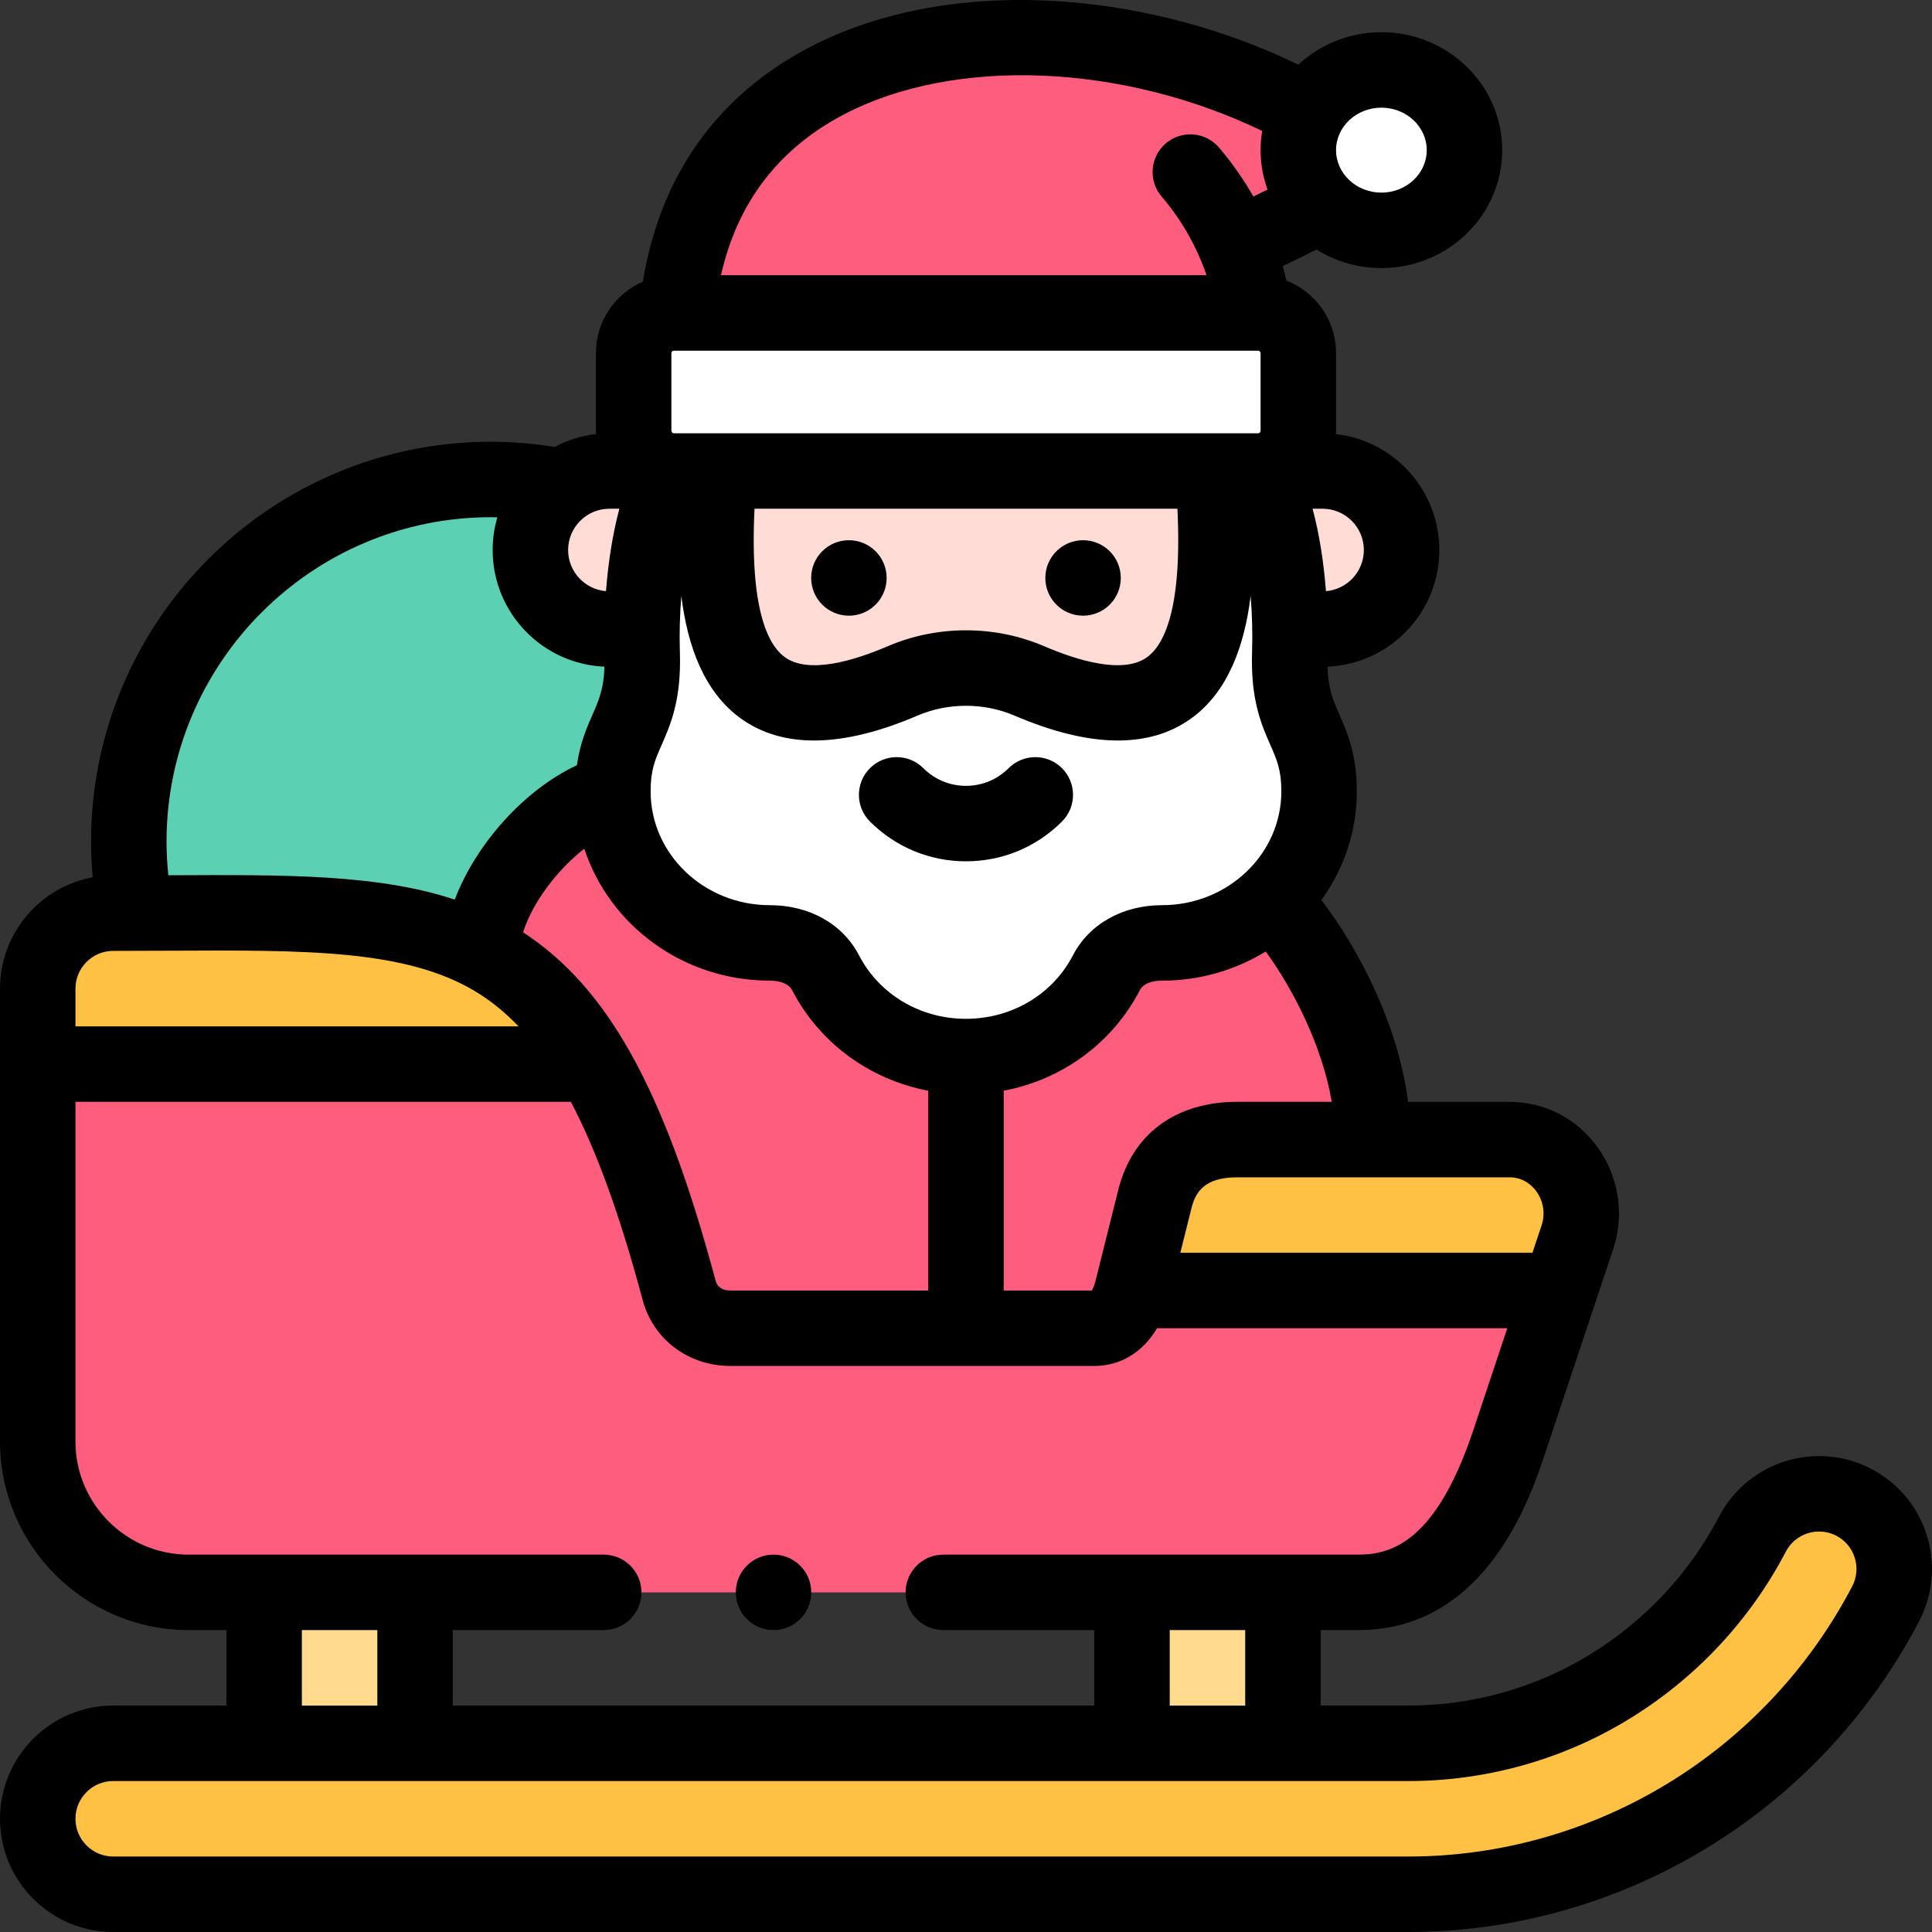 <svg id="Layer_1" enable-background="new 0 0 512.011 512.011" height="512" viewBox="0 0 512.011 512.011" width="512" xmlns="http://www.w3.org/2000/svg"><rect x="0" y="0" width="512.011" height="512.011" fill="#333333" stroke="none"/><g><g clip-rule="evenodd" fill-rule="evenodd"><g><path d="m299.997 462.005h-189.995-40.001-39.997c-11.048 0-20.003 8.956-20.003 20.003 0 11.048 8.956 20.003 20.003 20.003h343.242c26.902 0 52.187-7.594 73.819-20.755 22.227-13.522 40.528-33.014 52.668-56.237 5.092-9.753 1.314-21.787-8.438-26.879-9.753-5.092-21.787-1.314-26.879 8.439-8.736 16.71-21.988 30.786-38.135 40.61-15.442 9.395-33.602 14.816-53.035 14.816h-33.247z" fill="#ffc144"/><path d="m299.997 422.004h40.001v40.001h-40.001z" fill="#ffda8f"/><path d="m70.001 422.004h40.001v40.001h-40.001z" fill="#ffda8f"/><path d="m400 302.006h-72.117c-10.888 0-19.09 4.816-21.824 15.753-2.021 8.083-4.042 16.166-6.062 24.249h113.336l4.718-14.152c4.139-12.419-4.8-25.85-18.051-25.85z" fill="#ffc144"/><path d="m157.198 282.005c-23.227-39.618-54.37-40.314-108.585-40.067-5.922.027-12.12.065-18.613.065-11 0-20 8.999-20 19.999v20.002h147.198z" fill="#ffc144"/><path d="m157.198 282.005h-147.198v99.999c0 22 18 40 40 40h20.001 40.001 189.995 40.001 20.002c21.998 0 33.044-19.132 40-40l13.333-39.997h-113.336c-1.334 5.335-4.501 10-10 10h-96.376c-1.785 0-3.435-.272-4.931-.769-4.473-1.487-7.557-4.986-8.694-9.23-7.042-26.281-14.403-45.684-22.798-60.003z" fill="#ff5d7d"/></g><g><path d="m350.027 54.33c4.017 4.137 9.729 6.721 16.066 6.721 12.16 0 22.018-9.518 22.018-21.258s-9.858-21.258-22.018-21.258c-8.404 0-15.708 4.546-19.419 11.229-1.659 2.987-2.599 6.402-2.599 10.028-.001 5.624 2.26 10.736 5.952 14.538z" fill="#fff"/><path d="m327.552 65.307c7.559-3.465 15.06-7.144 22.474-10.977-3.691-3.802-5.952-8.914-5.952-14.537 0-3.626.941-7.041 2.6-10.028-64.376-35.883-167.738-27.418-167.738 63.173h154.128c0-9.536-1.897-18.907-5.512-27.631z" fill="#ff5d7d"/><path d="m333.064 82.937h-154.128-.445c-5.81 0-10.564 4.783-10.564 10.629v20.629c0 5.846 4.754 10.629 10.564 10.629h.445 11.701 130.725 11.701.445c5.81 0 10.564-4.783 10.564-10.629v-20.629c0-5.846-4.754-10.629-10.564-10.629z" fill="#fff"/><path d="m239.155 180.477c-45.694 19.573-52.289-13.138-48.518-55.653h-11.701c-5.321 8.203-8.443 24.526-8.787 40.921-.053 2.51-.04 5.023.04 7.508.623 19.456-7.766 19.96-7.766 36.483 0 22.176 18.62 40.153 41.59 40.153 6.386 0 12.026 2.61 14.784 7.925 6.828 13.158 20.922 22.191 37.203 22.191s30.375-9.033 37.203-22.191c2.758-5.316 8.399-7.925 14.784-7.925 22.969 0 41.59-17.977 41.59-40.153 0-16.523-8.39-17.027-7.766-36.483.08-2.485.092-4.997.04-7.508-.344-16.395-3.466-32.718-8.787-40.921h-11.701c3.771 42.515-2.824 75.226-48.518 55.653-5.149-2.205-10.849-3.431-16.845-3.431s-11.696 1.226-16.845 3.431z" fill="#fff"/><g fill="#ffdcd5"><path d="m190.637 124.824c-3.771 42.515 2.824 75.226 48.518 55.653 5.149-2.205 10.848-3.431 16.845-3.431 5.996 0 11.696 1.225 16.845 3.431 45.694 19.573 52.289-13.138 48.518-55.653z"/><path d="m170.149 165.745c.343-16.395 3.466-32.718 8.787-40.921h-.445-9.188c-11.656 0-21.193 9.207-21.193 20.461s9.537 20.46 21.193 20.46z"/><path d="m333.064 124.824c5.321 8.203 8.443 24.526 8.787 40.921h.847c11.656 0 21.192-9.207 21.192-20.46s-9.537-20.461-21.192-20.461h-9.188z"/></g></g><path d="m256 280.005c-16.281 0-30.375-9.033-37.203-22.191-2.758-5.316-8.399-7.925-14.784-7.925-22.969 0-41.59-17.977-41.59-40.153-16.735 4.484-34.187 26.01-34.967 42.385 11.503 5.927 21.163 15.25 29.742 29.884 8.395 14.319 15.756 33.722 22.798 60.002 1.517 5.663 6.501 10 13.625 10h96.376c5.499 0 8.666-4.665 10-10 2.021-8.083 4.041-16.166 6.062-24.249 2.734-10.937 10.936-15.753 21.824-15.753h36.058c0-25.001-15.412-51.636-26.805-63.629-7.505 7.12-17.796 11.512-29.149 11.512-6.386 0-12.026 2.61-14.784 7.925-6.828 13.159-20.922 22.192-37.203 22.192z" fill="#ff5d7d"/><path d="m127.456 252.121c.78-16.376 18.232-37.901 34.967-42.385 0-16.523 8.39-17.027 7.766-36.483-.08-2.485-.092-4.997-.04-7.508h-.846c-11.656 0-21.193-9.207-21.193-20.46 0-11.217 9.476-20.402 21.081-20.46h-7.688c-4.652 0-8.963 1.537-12.449 4.129-6.23-1.252-12.569-1.883-18.923-1.883-53.019 0-96 42.981-96 96 0 6.354.631 12.692 1.883 18.924 40.76-.125 69.466-1.197 91.442 10.126z" fill="#5cd0b3"/></g><g><path d="m510.622 406.835c-2.394-7.625-7.614-13.862-14.699-17.562-14.625-7.637-32.736-1.949-40.369 12.67-7.887 15.088-19.807 27.779-34.47 36.7-14.366 8.74-30.908 13.36-47.838 13.36h-23.247v-20.001h10.001c33.873 0 45.624-35.253 49.485-46.837l18.051-54.148c3.029-9.084 1.483-19.162-4.134-26.957-5.521-7.661-14.052-12.055-23.402-12.055h-26.838c-2.689-20.95-13.423-40.979-22.969-53.48 5.904-8.155 9.385-18.082 9.385-28.79 0-9.881-2.556-15.692-4.609-20.361-1.643-3.736-2.986-6.805-3.166-12.697 16.459-.687 29.639-14.286 29.639-30.91 0-15.867-12.006-28.976-27.41-30.736.011-.28.042-.554.042-.837v-20.63c0-8.735-5.466-16.2-13.149-19.204-.299-1.286-.636-2.561-.997-3.829 2.963-1.424 5.949-2.882 8.962-4.398 4.973 3.106 10.874 4.916 17.204 4.916 17.655 0 32.019-14.022 32.019-31.257 0-17.236-14.363-31.258-32.019-31.258-8.528 0-16.281 3.278-22.025 8.603-18.83-9.178-40.357-15.041-61.502-16.661-25.693-1.969-49.258 2.223-68.16 12.117-24.418 12.782-39.537 34.149-44.031 62.043-7.315 3.174-12.448 10.46-12.448 18.928v20.629c0 .282.031.557.042.837-3.927.449-7.632 1.633-10.974 3.415-5.571-.897-11.23-1.378-16.863-1.378-58.449 0-106.001 47.552-106.001 106 0 3.144.144 6.297.425 9.438-13.952 2.57-24.557 14.814-24.557 29.496v120c0 27.57 22.43 50 50 50h10.001v20.001h-29.997c-16.544.001-30.004 13.461-30.004 30.004 0 16.544 13.46 30.003 30.004 30.003h343.242c27.808 0 55.131-7.681 79.017-22.212 23.877-14.526 43.356-35.325 56.335-60.151 3.699-7.085 4.419-15.186 2.024-22.811zm-180.623 45.168h-20.002v-20.001h20.002zm77.178-136.25c1.869 2.594 2.388 5.935 1.386 8.938l-2.438 7.315h-93.32l2.956-11.823c1.012-4.044 3.242-8.178 12.124-8.178h72.115c3.894-.001 6.168 2.347 7.177 3.748zm-79.293-23.749c-16.329 0-27.82 8.502-31.526 23.327l-6.062 24.248c-.305 1.217-.685 2.005-.946 2.426h-23.35v-52.945c15.46-2.932 28.783-12.583 36.079-26.642 1.144-2.203 4.192-2.532 5.908-2.532 10.083 0 19.491-2.837 27.447-7.718 7.279 9.973 14.972 24.983 17.505 39.835h-25.055zm-189.249-44.928c2.45-7.805 8.976-16.535 16.216-22.143 6.639 20.246 26.163 34.953 49.161 34.953 1.382 0 4.723.247 5.908 2.531 7.296 14.058 20.619 23.71 36.079 26.642v52.944h-52.379c-2.704 0-3.649-1.407-3.966-2.588-13.535-50.512-28.444-77.603-51.019-92.339zm22.869-112.254h2.64c-1.85 6.883-2.975 14.47-3.546 21.841-5.612-.463-10.039-5.169-10.039-10.898.001-6.033 4.91-10.943 10.945-10.943zm16.423-20.629v-20.629c0-.323.306-.629.629-.629h154.889c.323 0 .629.306.629.629v20.629c0 .323-.304.627-.627.628h-.383c-.003 0-.006 0-.01 0h-154.498c-.324.001-.629-.304-.629-.628zm78.073 155.81c-12.096 0-22.95-6.437-28.327-16.796-4.327-8.34-13.172-13.32-23.66-13.32-17.419 0-31.59-13.526-31.59-30.153 0-5.678 1.16-8.316 2.917-12.31 2.337-5.315 5.246-11.93 4.844-24.494-.16-5.005-.02-10.096.378-14.98 1.63 13.157 5.971 25.417 15.801 32.479 11.142 8.005 26.864 7.748 46.729-.761 4.064-1.741 8.408-2.624 12.908-2.624 4.501 0 8.844.882 12.907 2.623 19.864 8.51 35.588 8.766 46.73.762 9.831-7.062 14.172-19.321 15.801-32.48.397 4.885.539 9.976.378 14.981-.402 12.564 2.507 19.179 4.844 24.495 1.757 3.994 2.917 6.632 2.917 12.31 0 16.626-14.171 30.153-31.59 30.153-10.486 0-19.332 4.979-23.66 13.319-5.377 10.36-16.231 16.796-28.327 16.796zm56.035-135.181c1.306 26.574-3.551 36.119-8.067 39.363-6.3 4.526-18.263.92-27.187-2.903-6.566-2.812-13.559-4.238-20.782-4.238s-14.214 1.426-20.782 4.238c-8.925 3.823-20.886 7.431-27.187 2.903-4.516-3.244-9.373-12.789-8.066-39.363zm49.405 10.944c0 5.729-4.427 10.435-10.039 10.898-.571-7.371-1.696-14.957-3.546-21.841h2.641c6.035-.001 10.944 4.909 10.944 10.943zm4.653-117.233c6.627 0 12.019 5.05 12.019 11.258 0 6.207-5.392 11.257-12.019 11.257s-12.019-5.05-12.019-11.257 5.392-11.258 12.019-11.258zm-142.412 1.779c29.436-15.408 73.95-13.417 110.824 4.395-.279 1.656-.43 3.353-.43 5.085 0 3.664.655 7.18 1.846 10.449-1.258.62-2.508 1.228-3.755 1.831-2.607-4.567-5.644-8.913-9.105-12.966-3.587-4.199-9.898-4.696-14.099-1.109s-4.696 9.899-1.11 14.099c5.295 6.199 9.318 13.275 11.893 20.841h-128.67c4.319-19.212 15.238-33.534 32.606-42.625zm-93.549 106.756c.556 0 1.113.027 1.67.038-.803 2.75-1.242 5.654-1.242 8.66 0 16.624 13.18 30.223 29.639 30.91-.18 5.892-1.523 8.96-3.166 12.697-1.519 3.453-3.309 7.535-4.14 13.42-13.95 6.512-26.804 20.897-32.371 35.619-20.241-6.723-44.503-6.609-75.538-6.457-.123.001-.25.001-.373.002-.307-2.955-.48-5.925-.48-8.888 0-47.422 38.58-86.001 86.001-86.001zm-100.132 114.934c5.214 0 10.237-.024 15.081-.048 36.231-.173 62.405-.305 80.83 10.745 4.081 2.447 7.902 5.521 11.511 9.305h-117.422v-10.002c0-5.515 4.486-10 10-10zm-10 130v-89.999h131.287c6.905 13.127 13.085 30.334 19.05 52.591 2.791 10.414 12.148 17.411 23.284 17.411h96.376c6.984 0 12.927-3.693 16.647-10h92.813l-8.945 26.834c-9.797 29.393-21.452 33.162-30.512 33.162h-110.004c-5.522 0-10 4.477-10 10s4.478 10 10 10h40.001v20.001h-169.995v-20.001h39.994c5.522 0 10-4.477 10-10s-4.478-10-10-10h-109.996c-16.542.001-30-13.457-30-29.999zm60.001 50h20.001v20.001h-20.001zm410.87-11.618c-11.29 21.598-28.235 39.692-49.003 52.326-20.753 12.625-44.482 19.299-68.622 19.299h-343.242c-5.517 0-10.004-4.488-10.004-10.003s4.487-10.003 10.004-10.003h343.242c20.597 0 40.733-5.627 58.232-16.273 17.772-10.812 32.227-26.208 41.802-44.525 2.532-4.85 8.538-6.734 13.386-4.203 2.35 1.227 4.081 3.295 4.874 5.823.794 2.528.556 5.215-.669 7.559z"/><path d="m224.975 163.167c5.522 0 10-4.477 10-10s-4.478-10-10-10h-.006c-5.522 0-9.997 4.477-9.997 10s4.48 10 10.003 10z"/><path d="m287.026 163.167h.005c5.522 0 9.998-4.477 9.998-10s-4.48-10-10.003-10-10 4.477-10 10 4.478 10 10 10z"/><path d="m281.441 203.58c-3.904-3.905-10.237-3.905-14.142 0-3.019 3.019-7.031 4.681-11.3 4.681s-8.281-1.662-11.3-4.681c-3.903-3.905-10.236-3.906-14.142 0-3.906 3.905-3.906 10.237-.001 14.142 6.796 6.796 15.831 10.539 25.442 10.539s18.646-3.743 25.442-10.539c3.908-3.905 3.908-10.237.001-14.142z"/><path d="m205 432.002c5.522 0 10-4.477 10-10s-4.478-10-10-10h-.008c-5.522 0-9.996 4.477-9.996 10s4.482 10 10.004 10z"/></g></g></svg>